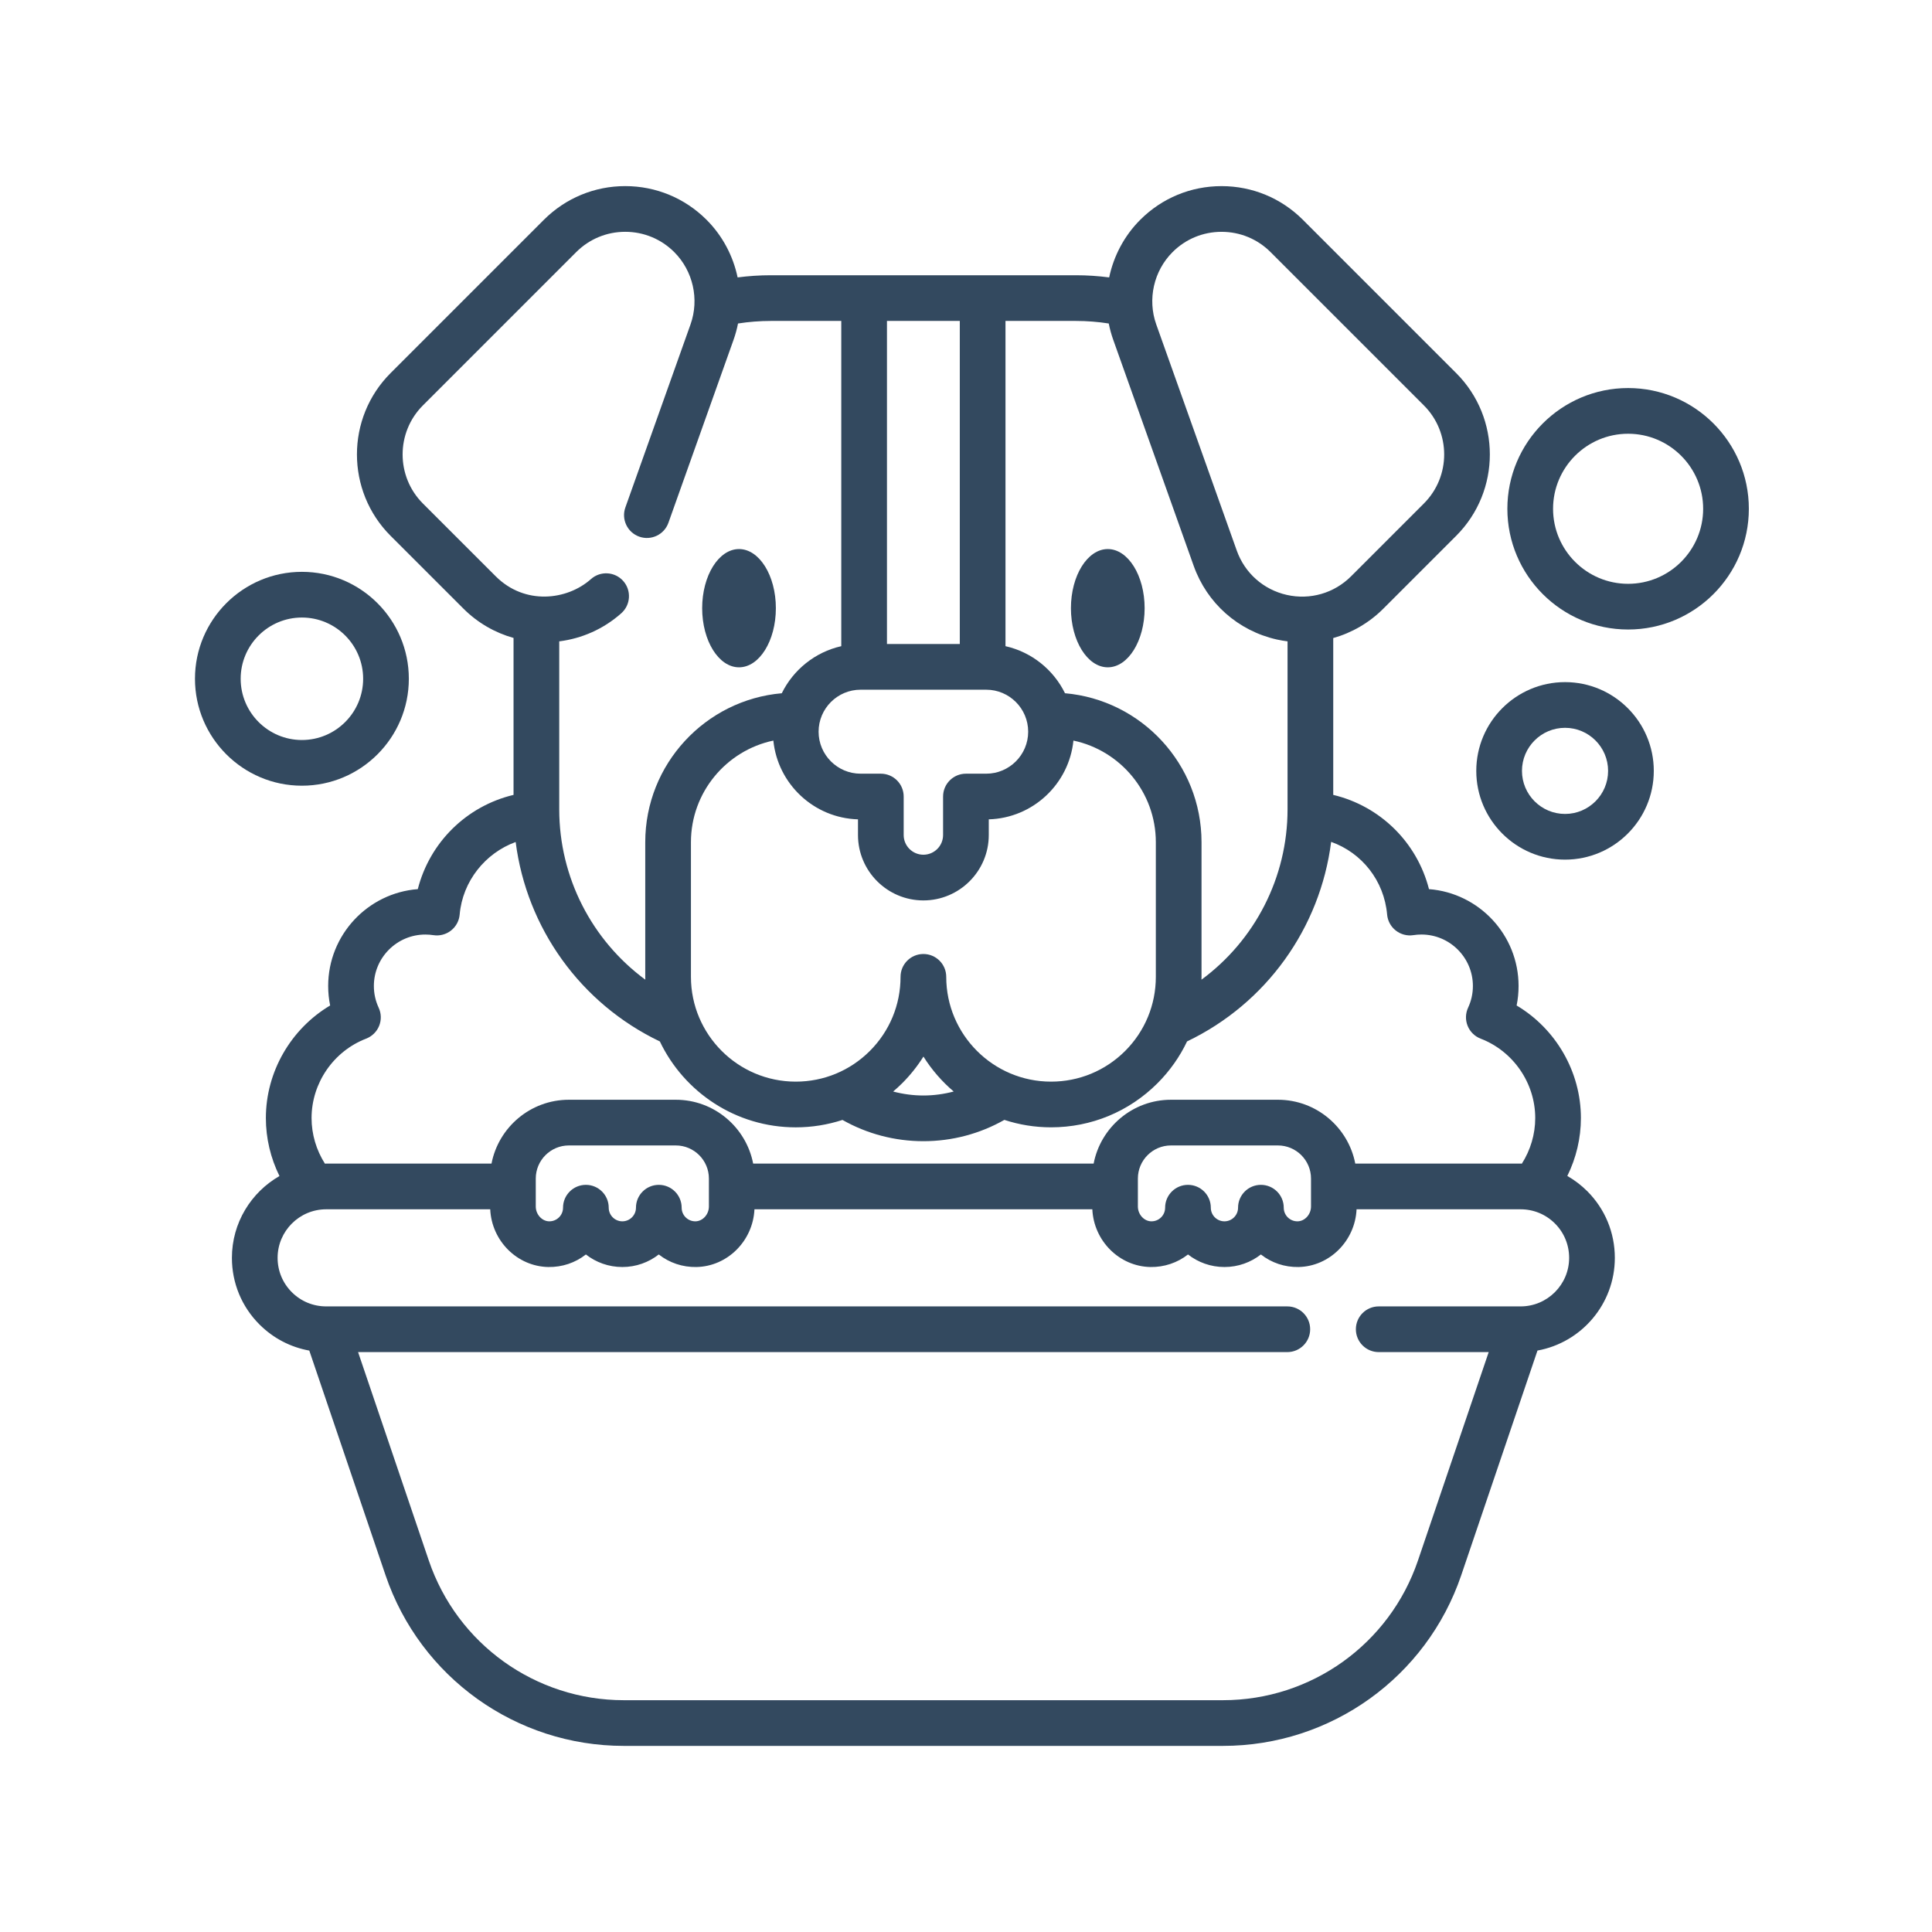 <svg width="109" height="109" viewBox="0 0 109 109" fill="none" xmlns="http://www.w3.org/2000/svg">
<g id="fi_3636096">
<g id="Group">
<path id="Vector" d="M41.694 37.649C42.841 37.649 43.773 36.153 43.773 34.313C43.773 32.473 42.841 30.977 41.694 30.977C40.548 30.977 39.615 32.473 39.615 34.313C39.615 36.153 40.548 37.649 41.694 37.649Z" fill="#33495F"/>
<path id="Vector_2" d="M62.499 37.649C63.645 37.649 64.578 36.153 64.578 34.313C64.578 32.473 63.645 30.977 62.499 30.977C61.353 30.977 60.42 32.473 60.42 34.313C60.42 36.153 61.353 37.649 62.499 37.649Z" fill="#33495F"/>
<path id="Vector_3" d="M88.425 66.346C88.924 65.336 89.192 64.218 89.192 63.078C89.192 60.462 87.775 58.041 85.565 56.728C85.639 56.369 85.675 56.002 85.675 55.627C85.675 52.749 83.445 50.381 80.621 50.163C79.944 47.522 77.87 45.48 75.219 44.846V35.998C76.27 35.702 77.245 35.14 78.048 34.337L82.157 30.228C84.687 27.698 84.687 23.581 82.157 21.051L73.507 12.401C72.281 11.176 70.652 10.501 68.918 10.501C67.185 10.501 65.555 11.175 64.33 12.401C63.427 13.304 62.833 14.441 62.577 15.651C61.958 15.571 61.333 15.529 60.708 15.529H43.484C42.859 15.529 42.234 15.571 41.615 15.651C41.36 14.44 40.765 13.303 39.862 12.4C38.635 11.175 37.005 10.5 35.273 10.5C33.542 10.5 31.913 11.175 30.685 12.4L22.034 21.051C19.506 23.581 19.506 27.698 22.035 30.229L26.144 34.336C26.956 35.148 27.934 35.7 28.973 35.992V44.846C26.321 45.479 24.247 47.521 23.571 50.163C20.747 50.38 18.515 52.748 18.515 55.627C18.515 56.001 18.552 56.368 18.626 56.728C16.418 58.041 15 60.462 15 63.078C15 64.22 15.268 65.34 15.767 66.35C14.166 67.268 13.084 68.992 13.084 70.966C13.084 72.389 13.638 73.725 14.642 74.727C15.418 75.502 16.392 76.007 17.45 76.198L21.75 88.867C23.706 94.629 29.108 98.5 35.192 98.5H68.999C75.084 98.5 80.486 94.629 82.442 88.867L86.742 76.196C89.221 75.746 91.106 73.572 91.106 70.966C91.106 69.544 90.554 68.208 89.549 67.203C89.209 66.864 88.831 66.578 88.425 66.346ZM66.153 14.224C66.891 13.485 67.874 13.079 68.918 13.079C69.963 13.079 70.945 13.485 71.684 14.224L80.334 22.874C81.859 24.399 81.859 26.88 80.334 28.405L76.225 32.514C75.271 33.468 73.915 33.86 72.6 33.564C71.283 33.267 70.227 32.331 69.775 31.059L65.233 18.301C64.73 16.887 65.091 15.286 66.153 14.224ZM62.554 18.251C62.615 18.559 62.698 18.865 62.805 19.166L67.346 31.924C68.097 34.033 69.849 35.586 72.033 36.079C72.235 36.124 72.438 36.158 72.641 36.184V45.662C72.641 49.506 70.797 53.052 67.785 55.272C67.786 55.219 67.788 55.165 67.788 55.112V47.515C67.788 43.11 64.395 39.485 60.085 39.111C59.434 37.783 58.205 36.789 56.728 36.456V18.107H60.708C61.327 18.107 61.944 18.156 62.554 18.251ZM53.385 55.112C53.385 54.4 52.808 53.823 52.096 53.823C51.384 53.823 50.807 54.4 50.807 55.112C50.807 56.69 50.192 58.175 49.076 59.292C47.958 60.409 46.473 61.024 44.895 61.024C41.635 61.024 38.982 58.372 38.982 55.112V47.515C38.982 44.699 40.979 42.342 43.631 41.782C43.878 44.228 45.914 46.153 48.406 46.226V47.111C48.406 49.145 50.062 50.8 52.096 50.8C54.13 50.8 55.785 49.145 55.785 47.111V46.226C58.278 46.153 60.314 44.228 60.561 41.782C63.213 42.342 65.21 44.7 65.21 47.515V55.112C65.21 56.69 64.595 58.175 63.48 59.292C62.361 60.409 60.876 61.024 59.298 61.024C56.038 61.024 53.385 58.372 53.385 55.112ZM53.806 61.581C53.252 61.727 52.679 61.806 52.095 61.806C51.514 61.806 50.943 61.727 50.39 61.582C50.565 61.433 50.735 61.279 50.899 61.115C51.36 60.654 51.761 60.149 52.099 59.61C52.564 60.352 53.141 61.017 53.806 61.581ZM48.552 38.912H48.752H55.439H55.64C56.946 38.912 58.008 39.975 58.008 41.281C58.008 42.587 56.946 43.65 55.64 43.65H54.496C53.785 43.65 53.207 44.227 53.207 44.939V47.11C53.207 47.723 52.709 48.222 52.096 48.222C51.483 48.222 50.984 47.723 50.984 47.11V44.939C50.984 44.227 50.407 43.65 49.695 43.65H48.553C47.246 43.65 46.184 42.587 46.184 41.281C46.184 39.975 47.246 38.912 48.552 38.912ZM54.15 18.107V36.334H50.041V18.107H54.15ZM23.858 28.406C22.334 26.881 22.334 24.399 23.858 22.874L32.508 14.224C33.248 13.485 34.23 13.078 35.273 13.078C36.317 13.078 37.3 13.485 38.04 14.223C39.101 15.285 39.462 16.885 38.959 18.3L35.282 28.63C35.044 29.301 35.394 30.038 36.065 30.277C36.734 30.515 37.472 30.166 37.711 29.495L41.388 19.165C41.495 18.864 41.577 18.559 41.638 18.251C42.248 18.156 42.866 18.107 43.484 18.107H47.463V36.456C45.986 36.79 44.758 37.784 44.107 39.112C39.798 39.485 36.404 43.11 36.404 47.515V55.112C36.404 55.166 36.407 55.218 36.408 55.272C33.395 53.052 31.551 49.506 31.551 45.662V36.184C32.812 36.026 34.038 35.5 35.053 34.598C35.585 34.125 35.633 33.311 35.161 32.778C34.688 32.246 33.873 32.198 33.341 32.671C31.983 33.877 29.602 34.148 27.967 32.513L23.858 28.406ZM17.578 63.078C17.578 61.106 18.816 59.306 20.657 58.598C20.99 58.469 21.256 58.209 21.39 57.878C21.524 57.547 21.514 57.175 21.363 56.851C21.184 56.466 21.093 56.054 21.093 55.628C21.093 54.027 22.396 52.725 23.997 52.725C24.149 52.725 24.303 52.737 24.454 52.76C24.807 52.814 25.166 52.719 25.446 52.499C25.726 52.279 25.903 51.952 25.934 51.597C26.097 49.717 27.378 48.128 29.093 47.504C29.712 52.361 32.755 56.618 37.228 58.757C38.594 61.62 41.517 63.603 44.895 63.603C45.804 63.603 46.691 63.458 47.531 63.185C48.92 63.971 50.484 64.384 52.096 64.384C53.71 64.384 55.276 63.97 56.664 63.182C57.494 63.454 58.379 63.602 59.298 63.602C61.564 63.602 63.696 62.72 65.303 61.115C66 60.417 66.561 59.62 66.972 58.755C71.444 56.614 74.483 52.355 75.101 47.497C76.832 48.111 78.091 49.682 78.259 51.598C78.29 51.953 78.467 52.279 78.748 52.499C79.028 52.719 79.387 52.814 79.74 52.759C79.889 52.736 80.042 52.724 80.195 52.724C81.795 52.724 83.098 54.027 83.098 55.627C83.098 56.056 83.007 56.467 82.829 56.848C82.678 57.172 82.667 57.544 82.801 57.876C82.935 58.208 83.2 58.469 83.534 58.598C85.377 59.306 86.615 61.107 86.615 63.078C86.615 63.993 86.347 64.885 85.861 65.65C85.837 65.649 85.813 65.648 85.79 65.648H76.462C76.067 63.599 74.261 62.046 72.099 62.046H66.065C63.902 62.046 62.096 63.599 61.701 65.648H42.492C42.096 63.599 40.29 62.046 38.128 62.046H32.094C29.931 62.046 28.126 63.599 27.73 65.648H18.404C18.379 65.648 18.355 65.649 18.33 65.65C17.845 64.885 17.578 63.994 17.578 63.078ZM73.965 66.491V68.068C73.965 68.514 73.619 68.897 73.211 68.905C73.003 68.909 72.806 68.83 72.657 68.685C72.509 68.539 72.427 68.344 72.427 68.136C72.427 67.424 71.85 66.847 71.138 66.847C70.426 66.847 69.849 67.424 69.849 68.136C69.849 68.56 69.504 68.905 69.081 68.905C68.657 68.905 68.312 68.56 68.312 68.136C68.312 67.424 67.735 66.847 67.023 66.847C66.311 66.847 65.734 67.424 65.734 68.136C65.734 68.344 65.652 68.539 65.504 68.685C65.356 68.83 65.158 68.909 64.95 68.905C64.542 68.897 64.197 68.514 64.197 68.068V66.491C64.197 65.462 65.034 64.624 66.064 64.624H72.097C73.127 64.624 73.965 65.462 73.965 66.491ZM39.995 66.491V68.068C39.995 68.514 39.65 68.897 39.241 68.905C39.034 68.909 38.836 68.83 38.688 68.685C38.539 68.539 38.458 68.344 38.458 68.136C38.458 67.424 37.881 66.847 37.169 66.847C36.457 66.847 35.88 67.424 35.88 68.136C35.88 68.56 35.535 68.905 35.111 68.905C34.688 68.905 34.343 68.56 34.343 68.136C34.343 67.424 33.766 66.847 33.054 66.847C32.342 66.847 31.765 67.424 31.765 68.136C31.765 68.344 31.683 68.539 31.534 68.685C31.386 68.83 31.186 68.909 30.981 68.905C30.573 68.897 30.227 68.514 30.227 68.068V66.491C30.227 65.462 31.065 64.624 32.094 64.624H38.128C39.157 64.624 39.995 65.462 39.995 66.491ZM85.789 73.705H77.785C77.073 73.705 76.496 74.282 76.496 74.994C76.496 75.706 77.073 76.283 77.785 76.283H83.99L80 88.038C78.4 92.754 73.979 95.922 69 95.922H35.192C30.213 95.922 25.792 92.754 24.191 88.038L20.202 76.283H72.628C73.34 76.283 73.917 75.706 73.917 74.994C73.917 74.282 73.34 73.705 72.628 73.705H18.404C17.671 73.705 16.982 73.421 16.464 72.903C15.947 72.386 15.662 71.699 15.662 70.966C15.662 69.455 16.892 68.226 18.404 68.226H27.657C27.739 70.004 29.175 71.45 30.934 71.483C31.712 71.495 32.452 71.248 33.055 70.775C33.623 71.219 34.337 71.483 35.111 71.483C35.885 71.483 36.599 71.219 37.167 70.775C37.77 71.248 38.509 71.496 39.288 71.483C41.047 71.45 42.483 70.004 42.565 68.226H61.627C61.709 70.004 63.145 71.45 64.904 71.483C65.673 71.496 66.422 71.248 67.025 70.775C67.593 71.219 68.307 71.483 69.081 71.483C69.856 71.483 70.569 71.219 71.137 70.775C71.74 71.248 72.481 71.496 73.258 71.483C75.017 71.45 76.454 70.004 76.535 68.226H85.789C86.521 68.226 87.21 68.511 87.727 69.027C88.244 69.544 88.528 70.233 88.528 70.966C88.528 72.476 87.299 73.705 85.789 73.705Z" fill="#33495F"/>
<path id="Vector_4" d="M88.297 38.484C85.535 38.484 83.289 40.731 83.289 43.492C83.289 46.253 85.535 48.499 88.297 48.499C91.058 48.499 93.304 46.253 93.304 43.492C93.304 40.731 91.058 38.484 88.297 38.484ZM88.297 45.921C86.957 45.921 85.867 44.831 85.867 43.492C85.867 42.152 86.957 41.062 88.297 41.062C89.636 41.062 90.726 42.152 90.726 43.492C90.726 44.831 89.636 45.921 88.297 45.921Z" fill="#33495F"/>
<path id="Vector_5" d="M91.855 21.893C88.099 21.893 85.043 24.948 85.043 28.704C85.043 32.461 88.099 35.516 91.855 35.516C95.611 35.516 98.667 32.461 98.667 28.704C98.667 24.948 95.611 21.893 91.855 21.893ZM91.855 32.938C89.52 32.938 87.621 31.039 87.621 28.705C87.621 26.37 89.52 24.471 91.855 24.471C94.19 24.471 96.089 26.37 96.089 28.705C96.089 31.039 94.19 32.938 91.855 32.938Z" fill="#33495F"/>
<path id="Vector_6" d="M23.066 38.295C23.066 34.968 20.36 32.262 17.033 32.262C13.706 32.262 11 34.968 11 38.295C11 41.621 13.706 44.328 17.033 44.328C20.36 44.328 23.066 41.621 23.066 38.295ZM13.578 38.295C13.578 36.39 15.128 34.84 17.033 34.84C18.938 34.84 20.488 36.39 20.488 38.295C20.488 40.2 18.938 41.75 17.033 41.75C15.128 41.75 13.578 40.2 13.578 38.295Z" fill="#33495F"/>
</g>
</g>
</svg>
